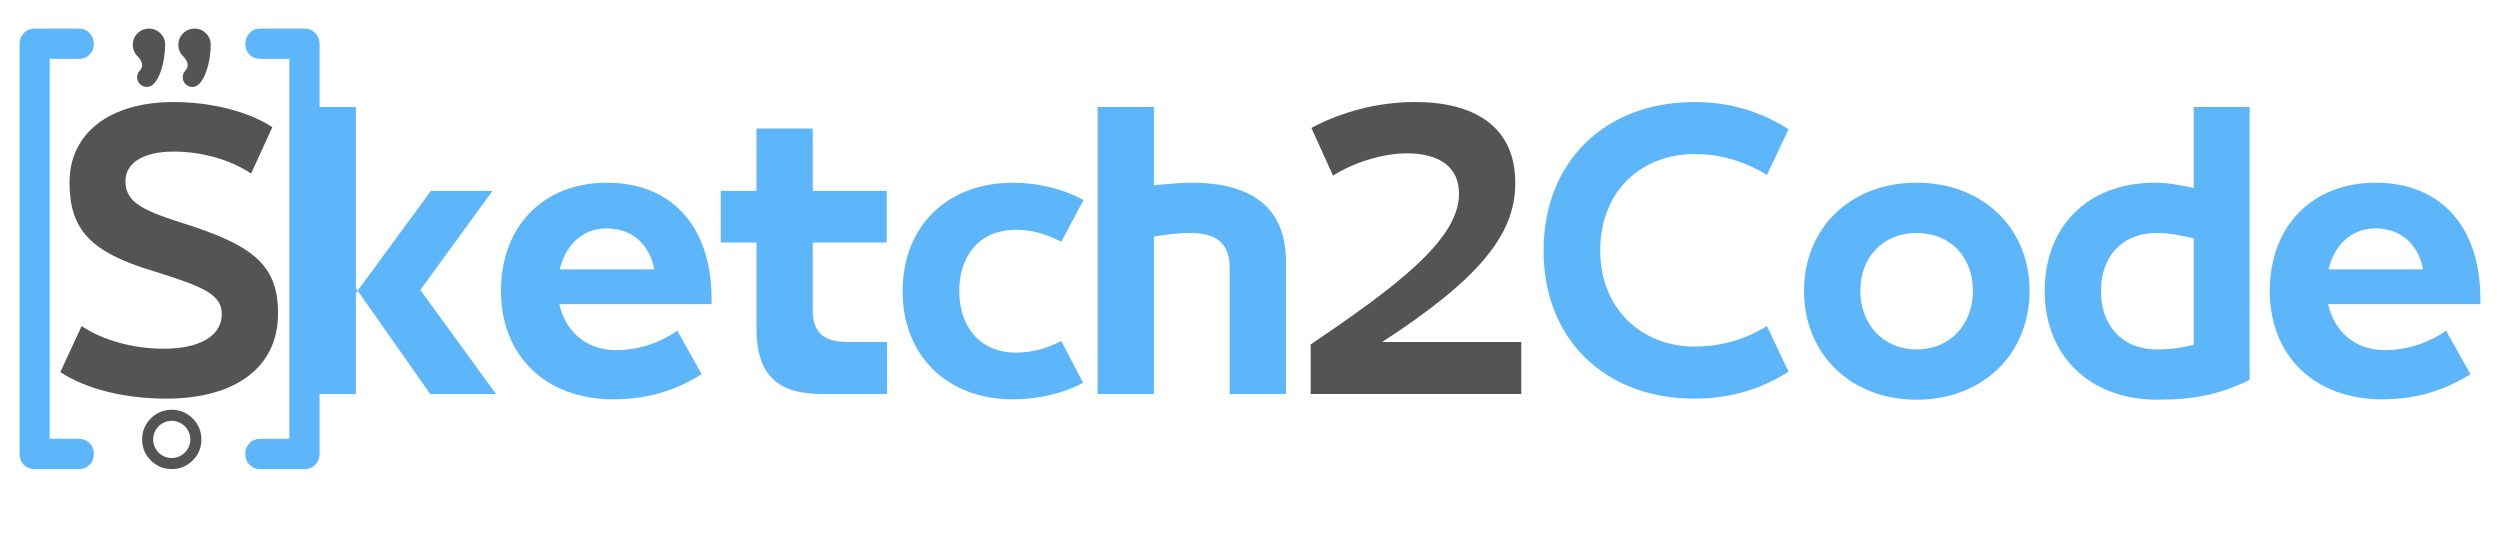 <svg xmlns="http://www.w3.org/2000/svg" xmlns:xlink="http://www.w3.org/1999/xlink" width="650" zoomAndPan="magnify" viewBox="0 0 487.5 105" height="140" preserveAspectRatio="xMidYMid meet" version="1.0"><defs><g/><clipPath id="b34b7ec17e"><path d="M 3.812 5.578 L 19 5.578 L 19 91.672 L 3.812 91.672 Z M 3.812 5.578 " clip-rule="nonzero"/></clipPath><clipPath id="88bb6241df"><path d="M 27 79 L 40 79 L 40 91.672 L 27 91.672 Z M 27 79 " clip-rule="nonzero"/></clipPath><clipPath id="12883582eb"><path d="M 47.809 5.578 L 62.316 5.578 L 62.316 91.473 L 47.809 91.473 Z M 47.809 5.578 " clip-rule="nonzero"/></clipPath><clipPath id="b187b4df85"><path d="M 25 5.578 L 33 5.578 L 33 17 L 25 17 Z M 25 5.578 " clip-rule="nonzero"/></clipPath><clipPath id="5412cbe248"><path d="M 34 5.578 L 42 5.578 L 42 17 L 34 17 Z M 34 5.578 " clip-rule="nonzero"/></clipPath></defs><g fill="#545454" fill-opacity="1"><g transform="translate(9.212, 76.836)"><g><path d="M 23.191 0.898 C 36.648 0.898 45 -5.176 45 -15.668 L 45 -15.805 C 45 -25.332 39.961 -29.125 25.746 -33.543 C 18.223 -35.961 15.254 -37.617 15.254 -41.48 L 15.254 -41.551 C 15.254 -44.793 18.289 -47.277 24.711 -47.277 C 30.16 -47.277 35.684 -45.691 39.754 -43 L 43.898 -52.043 C 39.133 -55.148 31.887 -56.941 24.641 -56.941 C 11.941 -56.941 4.348 -50.66 4.348 -41.344 L 4.348 -41.207 C 4.348 -31.957 8.559 -27.609 20.773 -23.949 C 30.781 -20.844 34.027 -19.324 34.027 -15.598 L 34.027 -15.531 C 34.027 -11.25 29.539 -8.836 22.777 -8.836 C 16.703 -8.836 10.836 -10.492 6.695 -13.25 L 2.555 -4.277 C 7.523 -0.965 15.184 0.898 23.191 0.898 Z M 23.191 0.898 "/></g></g></g><g fill="#5cb6f9" fill-opacity="1"><g transform="translate(54.698, 76.836)"><g><path d="M 14.703 -20.637 L 14.703 -55.977 L 3.797 -55.977 L 3.797 0 L 14.703 0 L 14.703 -19.672 L 15.047 -20.152 Z M 27.262 -20.293 L 41.344 -39.617 L 29.332 -39.617 L 15.047 -20.152 L 29.195 0 L 42.035 0 Z M 27.262 -20.293 "/></g></g></g><g fill="#5cb6f9" fill-opacity="1"><g transform="translate(94.93, 76.836)"><g><path d="M 43.828 -18.496 C 43.828 -32.648 36.098 -41.207 23.398 -41.207 C 10.836 -41.207 2.762 -32.508 2.762 -20.152 L 2.762 -20.086 C 2.762 -7.523 11.387 1.035 24.711 1.035 C 32.441 1.035 37.891 -1.379 41.895 -3.863 L 37.133 -12.355 C 34.234 -10.285 30.023 -8.559 25.191 -8.559 C 19.188 -8.559 15.254 -12.422 14.148 -17.531 L 43.828 -17.531 Z M 23.328 -32.301 C 28.645 -32.301 31.82 -28.852 32.648 -24.297 L 14.219 -24.297 C 15.254 -28.852 18.566 -32.301 23.328 -32.301 Z M 23.328 -32.301 "/></g></g></g><g fill="#5cb6f9" fill-opacity="1"><g transform="translate(138.957, 76.836)"><g><path d="M 34.027 0 L 34.027 -10.145 L 26.367 -10.145 C 21.672 -10.145 19.531 -11.941 19.531 -16.359 L 19.531 -29.539 L 33.957 -29.539 L 33.957 -39.617 L 19.531 -39.617 L 19.531 -51.766 L 8.559 -51.766 L 8.559 -39.617 L 1.586 -39.617 L 1.586 -29.539 L 8.559 -29.539 L 8.559 -12.906 C 8.559 -4.277 12.008 0 21.465 0 Z M 34.027 0 "/></g></g></g><g fill="#5cb6f9" fill-opacity="1"><g transform="translate(173.253, 76.836)"><g><path d="M 24.297 1.035 C 29.059 1.035 34.234 -0.137 37.961 -2.207 L 33.684 -10.352 C 30.922 -8.902 28.09 -8.074 24.848 -8.074 C 17.809 -8.074 13.805 -13.184 13.805 -20.016 L 13.805 -20.152 C 13.805 -27.055 17.809 -32.027 24.848 -32.027 C 28.09 -32.027 30.988 -31.129 33.684 -29.68 L 38.031 -37.824 C 34.234 -39.961 29.059 -41.207 24.297 -41.207 C 11.25 -41.207 2.762 -32.508 2.762 -20.152 L 2.762 -20.016 C 2.762 -7.594 11.32 1.035 24.297 1.035 Z M 24.297 1.035 "/></g></g></g><g fill="#5cb6f9" fill-opacity="1"><g transform="translate(210.311, 76.836)"><g><path d="M 22.086 -41.207 C 20.223 -41.207 17.602 -41 14.703 -40.723 L 14.703 -55.977 L 3.727 -55.977 L 3.727 0 L 14.703 0 L 14.703 -30.715 C 17.188 -31.129 19.809 -31.406 21.672 -31.406 C 26.781 -31.406 29.473 -29.539 29.473 -24.57 L 29.473 0 L 40.445 0 L 40.445 -25.883 C 40.445 -37.754 31.887 -41.207 22.086 -41.207 Z M 22.086 -41.207 "/></g></g></g><g fill="#545454" fill-opacity="1"><g transform="translate(251.856, 76.836)"><g><path d="M 17.668 -10.145 C 36.582 -22.434 43.621 -31.129 43.621 -41.066 L 43.621 -41.207 C 43.621 -52.18 35.613 -56.941 24.09 -56.941 C 16.703 -56.941 9.73 -55.008 3.863 -51.902 L 8.074 -42.586 C 12.285 -45.277 18.016 -46.934 22.5 -46.934 C 28.918 -46.934 32.648 -44.172 32.648 -39.133 L 32.648 -38.996 C 32.648 -29.953 19.879 -20.637 3.727 -9.664 L 3.727 0 L 44.793 0 L 44.793 -10.145 Z M 17.668 -10.145 "/></g></g></g><g fill="#5cb6f9" fill-opacity="1"><g transform="translate(298.172, 76.836)"><g><path d="M 32.234 0.898 C 39.824 0.898 45.621 -1.242 50.594 -4.348 L 46.383 -13.25 C 41.621 -10.352 36.926 -9.25 32.234 -9.25 C 22.016 -9.25 13.875 -16.633 13.875 -27.883 L 13.875 -28.023 C 13.875 -39.754 22.086 -46.797 32.234 -46.797 C 36.926 -46.797 41.621 -45.621 46.383 -42.723 L 50.594 -51.629 C 45.484 -54.871 39.547 -56.941 32.234 -56.941 C 14.703 -56.941 2.828 -45.207 2.828 -28.023 L 2.828 -27.883 C 2.828 -10.699 14.77 0.898 32.234 0.898 Z M 32.234 0.898 "/></g></g></g><g fill="#5cb6f9" fill-opacity="1"><g transform="translate(348.961, 76.836)"><g><path d="M 24.777 1.105 C 37.754 1.105 46.797 -7.867 46.797 -20.086 L 46.797 -20.152 C 46.797 -32.301 37.754 -41.207 24.777 -41.207 C 11.801 -41.207 2.828 -32.301 2.828 -20.152 L 2.828 -20.086 C 2.828 -7.867 11.871 1.105 24.777 1.105 Z M 24.777 -8.695 C 18.223 -8.695 13.805 -13.668 13.805 -20.086 L 13.805 -20.223 C 13.805 -26.574 18.152 -31.406 24.777 -31.406 C 31.473 -31.406 35.754 -26.574 35.754 -20.223 L 35.754 -20.086 C 35.754 -13.668 31.406 -8.695 24.777 -8.695 Z M 24.777 -8.695 "/></g></g></g><g fill="#5cb6f9" fill-opacity="1"><g transform="translate(395.887, 76.836)"><g><path d="M 24.777 1.105 C 32.164 1.105 37.133 0 42.793 -2.762 L 42.793 -55.977 L 31.887 -55.977 L 31.887 -40.168 C 29.473 -40.723 26.918 -41.207 24.363 -41.207 C 10.836 -41.207 2.828 -32.301 2.828 -20.152 L 2.828 -20.016 C 2.828 -7.867 11.25 1.105 24.777 1.105 Z M 24.777 -8.695 C 17.602 -8.695 13.805 -13.668 13.805 -20.016 L 13.805 -20.152 C 13.805 -26.504 17.602 -31.406 24.777 -31.406 C 27.195 -31.406 29.746 -30.852 31.887 -30.367 L 31.887 -9.594 C 29.746 -9.043 27.402 -8.695 24.777 -8.695 Z M 24.777 -8.695 "/></g></g></g><g fill="#5cb6f9" fill-opacity="1"><g transform="translate(439.845, 76.836)"><g><path d="M 43.828 -18.496 C 43.828 -32.648 36.098 -41.207 23.398 -41.207 C 10.836 -41.207 2.762 -32.508 2.762 -20.152 L 2.762 -20.086 C 2.762 -7.523 11.387 1.035 24.711 1.035 C 32.441 1.035 37.891 -1.379 41.895 -3.863 L 37.133 -12.355 C 34.234 -10.285 30.023 -8.559 25.191 -8.559 C 19.188 -8.559 15.254 -12.422 14.148 -17.531 L 43.828 -17.531 Z M 23.328 -32.301 C 28.645 -32.301 31.82 -28.852 32.648 -24.297 L 14.219 -24.297 C 15.254 -28.852 18.566 -32.301 23.328 -32.301 Z M 23.328 -32.301 "/></g></g></g><g clip-path="url(#b34b7ec17e)"><path fill="#5cb6f9" d="M 15.352 5.578 C 16.195 5.578 16.898 5.867 17.461 6.449 C 18.02 7.027 18.301 7.73 18.301 8.559 C 18.301 9.402 18.02 10.102 17.461 10.652 C 16.898 11.207 16.195 11.48 15.352 11.48 L 9.695 11.48 L 9.695 85.57 L 15.352 85.57 C 16.195 85.57 16.898 85.848 17.461 86.398 C 18.02 86.949 18.301 87.648 18.301 88.492 C 18.301 89.359 18.02 90.07 17.461 90.633 C 16.898 91.191 16.195 91.473 15.352 91.473 L 6.773 91.473 C 5.91 91.473 5.203 91.191 4.648 90.633 C 4.098 90.07 3.82 89.359 3.82 88.492 L 3.82 8.559 C 3.82 7.73 4.098 7.027 4.648 6.449 C 5.203 5.867 5.91 5.578 6.773 5.578 L 15.352 5.578 " fill-opacity="1" fill-rule="nonzero"/></g><g clip-path="url(#88bb6241df)"><path fill="#545454" d="M 33.492 82.066 C 32.984 82.066 32.508 82.16 32.066 82.355 C 31.625 82.547 31.246 82.809 30.922 83.133 C 30.598 83.461 30.34 83.844 30.152 84.285 C 29.961 84.727 29.867 85.195 29.867 85.691 C 29.867 86.184 29.961 86.652 30.152 87.094 C 30.34 87.535 30.598 87.918 30.922 88.246 C 31.246 88.574 31.625 88.832 32.066 89.023 C 32.508 89.219 32.984 89.312 33.492 89.312 C 33.996 89.312 34.465 89.219 34.906 89.023 C 35.348 88.832 35.73 88.57 36.059 88.238 C 36.387 87.91 36.645 87.527 36.832 87.09 C 37.023 86.652 37.117 86.184 37.117 85.691 C 37.117 85.195 37.023 84.727 36.832 84.289 C 36.645 83.852 36.387 83.469 36.059 83.141 C 35.73 82.809 35.348 82.547 34.906 82.355 C 34.465 82.16 33.996 82.066 33.492 82.066 Z M 39.273 85.691 C 39.273 87.301 38.711 88.664 37.582 89.777 C 36.438 90.906 35.074 91.473 33.492 91.473 C 31.895 91.473 30.531 90.906 29.402 89.777 C 28.273 88.648 27.711 87.285 27.711 85.691 C 27.711 84.094 28.273 82.73 29.402 81.602 C 30.531 80.473 31.895 79.906 33.492 79.906 C 35.074 79.906 36.438 80.473 37.582 81.602 C 38.145 82.164 38.566 82.789 38.848 83.469 C 39.125 84.152 39.27 84.891 39.273 85.691 " fill-opacity="1" fill-rule="nonzero"/></g><g clip-path="url(#12883582eb)"><path fill="#5cb6f9" d="M 59.363 5.578 C 60.211 5.578 60.914 5.867 61.477 6.449 C 62.035 7.027 62.316 7.73 62.316 8.559 L 62.316 88.492 C 62.316 89.359 62.035 90.07 61.477 90.633 C 60.914 91.191 60.211 91.473 59.363 91.473 L 50.789 91.473 C 49.922 91.473 49.215 91.191 48.664 90.633 C 48.113 90.07 47.836 89.359 47.836 88.492 C 47.836 87.648 48.113 86.949 48.664 86.398 C 49.215 85.848 49.922 85.57 50.789 85.57 L 56.414 85.57 L 56.414 11.48 L 50.789 11.48 C 49.922 11.48 49.215 11.207 48.664 10.652 C 48.113 10.102 47.836 9.402 47.836 8.559 C 47.836 7.73 48.113 7.027 48.664 6.449 C 49.215 5.867 49.922 5.578 50.789 5.578 L 59.363 5.578 " fill-opacity="1" fill-rule="nonzero"/></g><g clip-path="url(#b187b4df85)"><path fill="#545454" d="M 32.203 8.734 C 32.203 9.562 32.125 10.457 31.973 11.422 C 31.816 12.383 31.586 13.273 31.281 14.098 C 30.98 14.918 30.605 15.598 30.16 16.141 C 29.715 16.68 29.207 16.949 28.629 16.949 C 28.094 16.949 27.648 16.766 27.285 16.395 C 26.922 16.027 26.742 15.574 26.742 15.039 C 26.742 14.582 26.902 14.172 27.23 13.809 C 27.555 13.445 27.719 13.07 27.719 12.688 C 27.719 12.152 27.414 11.574 26.809 10.953 C 26.199 10.348 25.895 9.605 25.895 8.734 C 25.895 7.859 26.203 7.113 26.816 6.5 C 27.434 5.887 28.176 5.578 29.051 5.578 C 29.926 5.578 30.668 5.887 31.281 6.5 C 31.898 7.113 32.203 7.859 32.203 8.734 " fill-opacity="1" fill-rule="nonzero"/></g><g clip-path="url(#5412cbe248)"><path fill="#545454" d="M 41.09 8.734 C 41.09 9.562 41.012 10.457 40.855 11.422 C 40.699 12.383 40.469 13.273 40.168 14.098 C 39.863 14.918 39.488 15.598 39.047 16.141 C 38.602 16.68 38.09 16.949 37.512 16.949 C 36.98 16.949 36.531 16.766 36.168 16.395 C 35.805 16.027 35.625 15.574 35.625 15.039 C 35.625 14.582 35.789 14.172 36.113 13.809 C 36.438 13.445 36.602 13.07 36.602 12.688 C 36.602 12.152 36.297 11.574 35.691 10.953 C 35.086 10.348 34.781 9.605 34.781 8.734 C 34.781 7.859 35.09 7.113 35.703 6.5 C 36.316 5.887 37.062 5.578 37.934 5.578 C 38.809 5.578 39.551 5.887 40.168 6.5 C 40.781 7.113 41.09 7.859 41.09 8.734 " fill-opacity="1" fill-rule="nonzero"/></g></svg>